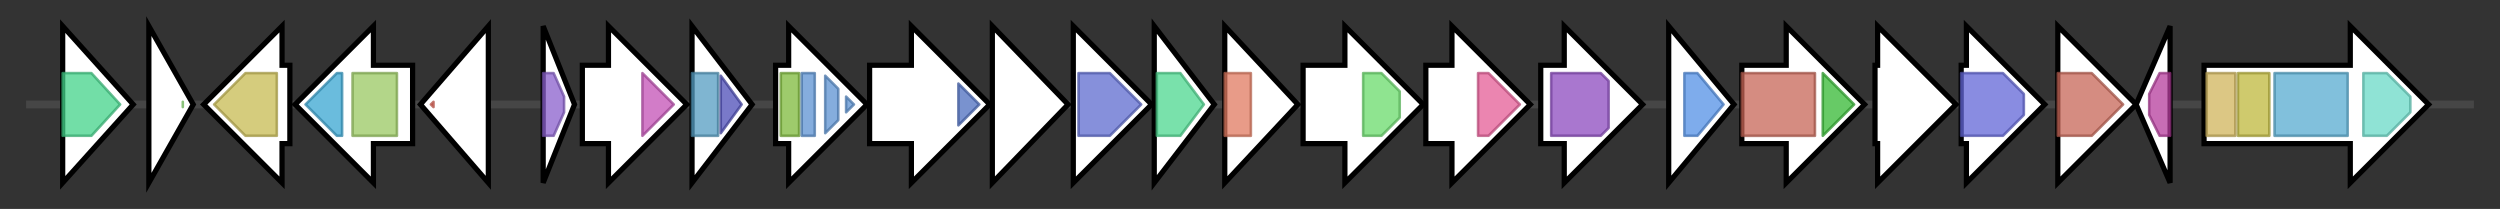 <svg version="1.1" baseProfile="full" xmlns="http://www.w3.org/2000/svg" width="957.333" height="80">
	<rect width="100%" height="100%" fill="#333333" stroke="none"/>
	<g>
		<line x1="10" y1="40.0" x2="947.333" y2="40.0" style="stroke:rgb(70,70,70); stroke-width:3 "/>
		<g>
			<title>ORF4
ORF4</title>
			<polygon class="ORF4
ORF4" points="24,10 51,40 24,70" fill="rgb(255,255,255)" fill-opacity="1.0" stroke="rgb(0,0,0)" stroke-width="2"  />
			<g>
				<title>Inositol_P (PF00459)
"Inositol monophosphatase family"</title>
				<polygon class="PF00459" points="24,28 35,28 46,40 35,52 24,52" stroke-linejoin="round" width="26" height="24" fill="rgb(67,210,137)" stroke="rgb(53,168,109)" stroke-width="1" opacity="0.75" />
			</g>
		</g>
		<g>
			<title>ORF3
ORF3</title>
			<polygon class="ORF3
ORF3" points="57,10 74,40 57,70" fill="rgb(255,255,255)" fill-opacity="1.0" stroke="rgb(0,0,0)" stroke-width="2"  />
			<g>
				<title>PEP-CTERM (PF07589)
"PEP-CTERM motif"</title>
				<polygon class="PF07589" points="70,39 70,40 70,41" stroke-linejoin="round" width="2" height="24" fill="rgb(125,218,99)" stroke="rgb(100,174,79)" stroke-width="1" opacity="0.75" />
			</g>
		</g>
		<g>
			<title>epsC
EpsC</title>
			<polygon class="epsC
EpsC" points="111,25 108,25 108,10 78,40 108,70 108,55 111,55" fill="rgb(255,255,255)" fill-opacity="1.0" stroke="rgb(0,0,0)" stroke-width="2"  />
			<g>
				<title>Caps_synth (PF05704)
"Capsular polysaccharide synthesis protein"</title>
				<polygon class="PF05704" points="82,40 94,28 106,28 106,52 94,52" stroke-linejoin="round" width="28" height="24" fill="rgb(199,186,82)" stroke="rgb(159,148,65)" stroke-width="1" opacity="0.75" />
			</g>
		</g>
		<g>
			<title>epsB
glucosyltransferase EpsB</title>
			<polygon class="epsB
glucosyltransferase EpsB" points="158,25 143,25 143,10 113,40 143,70 143,55 158,55" fill="rgb(255,255,255)" fill-opacity="1.0" stroke="rgb(0,0,0)" stroke-width="2"  />
			<g>
				<title>Bac_transf (PF02397)
"Bacterial sugar transferase"</title>
				<polygon class="PF02397" points="117,40 129,28 131,28 131,52 129,52" stroke-linejoin="round" width="18" height="24" fill="rgb(57,165,209)" stroke="rgb(45,131,167)" stroke-width="1" opacity="0.75" />
			</g>
			<g>
				<title>CoA_binding_3 (PF13727)
"CoA-binding domain"</title>
				<rect class="PF13727" x="135" y="28" stroke-linejoin="round" width="17" height="24" fill="rgb(153,200,97)" stroke="rgb(122,160,77)" stroke-width="1" opacity="0.75" />
			</g>
		</g>
		<g>
			<title>epsA
transcription regulator like protein EpsA</title>
			<polygon class="epsA
transcription regulator like protein EpsA" points="161,40 187,10 187,70" fill="rgb(255,255,255)" fill-opacity="1.0" stroke="rgb(0,0,0)" stroke-width="2"  />
			<g>
				<title>GerE (PF00196)
"Bacterial regulatory proteins, luxR family"</title>
				<polygon class="PF00196" points="165,40 166,39 166,41" stroke-linejoin="round" width="5" height="24" fill="rgb(219,94,82)" stroke="rgb(175,75,65)" stroke-width="1" opacity="0.75" />
			</g>
		</g>
		<g>
			<title>epsK
EpsK</title>
			<polygon class="epsK
EpsK" points="208,10 220,40 208,70" fill="rgb(255,255,255)" fill-opacity="1.0" stroke="rgb(0,0,0)" stroke-width="2"  />
			<g>
				<title>cNMP_binding (PF00027)
"Cyclic nucleotide-binding domain"</title>
				<polygon class="PF00027" points="208,28 212,28 216,37 216,43 212,52 208,52" stroke-linejoin="round" width="8" height="24" fill="rgb(138,95,204)" stroke="rgb(110,76,163)" stroke-width="1" opacity="0.75" />
			</g>
		</g>
		<g>
			<title>epsL
EpsL</title>
			<polygon class="epsL
EpsL" points="223,25 233,25 233,10 263,40 233,70 233,55 223,55" fill="rgb(255,255,255)" fill-opacity="1.0" stroke="rgb(0,0,0)" stroke-width="2"  />
			<g>
				<title>BBP2_2 (PF10082)
"Putative beta-barrel porin 2"</title>
				<polygon class="PF10082" points="246,28 246,28 258,40 246,52 246,52" stroke-linejoin="round" width="16" height="24" fill="rgb(194,81,181)" stroke="rgb(155,64,144)" stroke-width="1" opacity="0.75" />
			</g>
		</g>
		<g>
			<title>epsD
EpsD</title>
			<polygon class="epsD
EpsD" points="265,10 288,40 265,70" fill="rgb(255,255,255)" fill-opacity="1.0" stroke="rgb(0,0,0)" stroke-width="2"  />
			<g>
				<title>SurA_N_3 (PF13624)
"SurA N-terminal domain"</title>
				<rect class="PF13624" x="265" y="28" stroke-linejoin="round" width="10" height="24" fill="rgb(84,156,193)" stroke="rgb(67,124,154)" stroke-width="1" opacity="0.75" />
			</g>
			<g>
				<title>Rotamase_2 (PF13145)
"PPIC-type PPIASE domain"</title>
				<polygon class="PF13145" points="276,29 284,40 276,51" stroke-linejoin="round" width="11" height="24" fill="rgb(77,77,182)" stroke="rgb(61,61,145)" stroke-width="1" opacity="0.75" />
			</g>
		</g>
		<g>
			<title>epsE
EpsE</title>
			<polygon class="epsE
EpsE" points="297,25 302,25 302,10 332,40 302,70 302,55 297,55" fill="rgb(255,255,255)" fill-opacity="1.0" stroke="rgb(0,0,0)" stroke-width="2"  />
			<g>
				<title>Poly_export (PF02563)
"Polysaccharide biosynthesis/export protein"</title>
				<rect class="PF02563" x="299" y="28" stroke-linejoin="round" width="7" height="24" fill="rgb(125,185,59)" stroke="rgb(100,148,47)" stroke-width="1" opacity="0.75" />
			</g>
			<g>
				<title>SLBB (PF10531)
"SLBB domain"</title>
				<rect class="PF10531" x="307" y="28" stroke-linejoin="round" width="5" height="24" fill="rgb(92,145,209)" stroke="rgb(73,116,167)" stroke-width="1" opacity="0.75" />
			</g>
			<g>
				<title>SLBB (PF10531)
"SLBB domain"</title>
				<polygon class="PF10531" points="316,29 321,34 321,46 316,51" stroke-linejoin="round" width="5" height="24" fill="rgb(92,145,209)" stroke="rgb(73,116,167)" stroke-width="1" opacity="0.75" />
			</g>
			<g>
				<title>SLBB (PF10531)
"SLBB domain"</title>
				<polygon class="PF10531" points="324,37 327,40 324,43" stroke-linejoin="round" width="5" height="24" fill="rgb(92,145,209)" stroke="rgb(73,116,167)" stroke-width="1" opacity="0.75" />
			</g>
		</g>
		<g>
			<title>epsF
EpsF</title>
			<polygon class="epsF
EpsF" points="333,25 349,25 349,10 379,40 349,70 349,55 333,55" fill="rgb(255,255,255)" fill-opacity="1.0" stroke="rgb(0,0,0)" stroke-width="2"  />
			<g>
				<title>GNVR (PF13807)
"G-rich domain on putative tyrosine kinase"</title>
				<polygon class="PF13807" points="367,32 375,40 375,40 367,48" stroke-linejoin="round" width="8" height="24" fill="rgb(77,110,190)" stroke="rgb(61,87,152)" stroke-width="1" opacity="0.75" />
			</g>
		</g>
		<g>
			<title>epsG
EpsG</title>
			<polygon class="epsG
EpsG" points="380,10 409,40 380,70" fill="rgb(255,255,255)" fill-opacity="1.0" stroke="rgb(0,0,0)" stroke-width="2"  />
		</g>
		<g>
			<title>epsH
EpsH</title>
			<polygon class="epsH
EpsH" points="411,25 411,25 411,10 441,40 411,70 411,55 411,55" fill="rgb(255,255,255)" fill-opacity="1.0" stroke="rgb(0,0,0)" stroke-width="2"  />
			<g>
				<title>Exosortase_EpsH (PF09721)
"Transmembrane exosortase (Exosortase_EpsH)"</title>
				<polygon class="PF09721" points="413,28 425,28 437,40 425,52 413,52" stroke-linejoin="round" width="25" height="24" fill="rgb(94,107,207)" stroke="rgb(75,85,165)" stroke-width="1" opacity="0.75" />
			</g>
		</g>
		<g>
			<title>epsI
EpsI</title>
			<polygon class="epsI
EpsI" points="442,10 465,40 442,70" fill="rgb(255,255,255)" fill-opacity="1.0" stroke="rgb(0,0,0)" stroke-width="2"  />
			<g>
				<title>DUF3485 (PF11984)
"Protein of unknown function (DUF3485)"</title>
				<polygon class="PF11984" points="443,28 452,28 461,40 452,52 443,52" stroke-linejoin="round" width="21" height="24" fill="rgb(77,215,143)" stroke="rgb(61,172,114)" stroke-width="1" opacity="0.75" />
			</g>
		</g>
		<g>
			<title>epsJ
EpsJ</title>
			<polygon class="epsJ
EpsJ" points="469,10 497,40 469,70" fill="rgb(255,255,255)" fill-opacity="1.0" stroke="rgb(0,0,0)" stroke-width="2"  />
			<g>
				<title>Glycos_transf_2 (PF00535)
"Glycosyl transferase family 2"</title>
				<rect class="PF00535" x="469" y="28" stroke-linejoin="round" width="10" height="24" fill="rgb(224,122,96)" stroke="rgb(179,97,76)" stroke-width="1" opacity="0.75" />
			</g>
		</g>
		<g>
			<title>epsM
EpsM</title>
			<polygon class="epsM
EpsM" points="499,25 515,25 515,10 545,40 515,70 515,55 499,55" fill="rgb(255,255,255)" fill-opacity="1.0" stroke="rgb(0,0,0)" stroke-width="2"  />
			<g>
				<title>Wzy_C (PF04932)
"O-Antigen ligase"</title>
				<polygon class="PF04932" points="522,28 529,28 536,35 536,45 529,52 522,52" stroke-linejoin="round" width="14" height="24" fill="rgb(106,219,107)" stroke="rgb(84,175,85)" stroke-width="1" opacity="0.75" />
			</g>
		</g>
		<g>
			<title>epsN
EpsN</title>
			<polygon class="epsN
EpsN" points="546,25 556,25 556,10 586,40 556,70 556,55 546,55" fill="rgb(255,255,255)" fill-opacity="1.0" stroke="rgb(0,0,0)" stroke-width="2"  />
			<g>
				<title>Glycos_transf_1 (PF00534)
"Glycosyl transferases group 1"</title>
				<polygon class="PF00534" points="566,28 570,28 582,40 570,52 566,52" stroke-linejoin="round" width="17" height="24" fill="rgb(228,92,150)" stroke="rgb(182,73,119)" stroke-width="1" opacity="0.75" />
			</g>
		</g>
		<g>
			<title>epsO
EpsO</title>
			<polygon class="epsO
EpsO" points="590,25 599,25 599,10 629,40 599,70 599,55 590,55" fill="rgb(255,255,255)" fill-opacity="1.0" stroke="rgb(0,0,0)" stroke-width="2"  />
			<g>
				<title>Glyco_tranf_2_3 (PF13641)
"Glycosyltransferase like family 2"</title>
				<polygon class="PF13641" points="594,28 613,28 616,31 616,49 613,52 594,52" stroke-linejoin="round" width="22" height="24" fill="rgb(140,74,190)" stroke="rgb(111,59,152)" stroke-width="1" opacity="0.75" />
			</g>
		</g>
		<g>
			<title>epsP
EpsP</title>
			<polygon class="epsP
EpsP" points="639,10 664,40 639,70" fill="rgb(255,255,255)" fill-opacity="1.0" stroke="rgb(0,0,0)" stroke-width="2"  />
			<g>
				<title>Glyco_tran_WecG (PF03808)
"Glycosyl transferase WecG/TagA/CpsF family"</title>
				<polygon class="PF03808" points="645,28 650,28 660,40 650,52 645,52" stroke-linejoin="round" width="17" height="24" fill="rgb(83,144,229)" stroke="rgb(66,115,183)" stroke-width="1" opacity="0.75" />
			</g>
		</g>
		<g>
			<title>epsQ
GDP-mannose pyrophosphorylase EpsQ</title>
			<polygon class="epsQ
GDP-mannose pyrophosphorylase EpsQ" points="667,25 684,25 684,10 714,40 684,70 684,55 667,55" fill="rgb(255,255,255)" fill-opacity="1.0" stroke="rgb(0,0,0)" stroke-width="2"  />
			<g>
				<title>NTP_transferase (PF00483)
"Nucleotidyl transferase"</title>
				<rect class="PF00483" x="667" y="28" stroke-linejoin="round" width="28" height="24" fill="rgb(198,101,87)" stroke="rgb(158,80,69)" stroke-width="1" opacity="0.75" />
			</g>
			<g>
				<title>MannoseP_isomer (PF01050)
"Mannose-6-phosphate isomerase"</title>
				<polygon class="PF01050" points="698,28 698,28 710,40 698,52 698,52" stroke-linejoin="round" width="15" height="24" fill="rgb(53,184,51)" stroke="rgb(42,147,40)" stroke-width="1" opacity="0.75" />
			</g>
		</g>
		<g>
			<title>epsR
EpsR</title>
			<polygon class="epsR
EpsR" points="718,25 719,25 719,10 749,40 719,70 719,55 718,55" fill="rgb(255,255,255)" fill-opacity="1.0" stroke="rgb(0,0,0)" stroke-width="2"  />
		</g>
		<g>
			<title>epsS
UDP-glucose 4-epimerase EpsS</title>
			<polygon class="epsS
UDP-glucose 4-epimerase EpsS" points="751,25 753,25 753,10 783,40 753,70 753,55 751,55" fill="rgb(255,255,255)" fill-opacity="1.0" stroke="rgb(0,0,0)" stroke-width="2"  />
			<g>
				<title>Epimerase (PF01370)
"NAD dependent epimerase/dehydratase family"</title>
				<polygon class="PF01370" points="751,28 767,28 775,36 775,44 767,52 751,52" stroke-linejoin="round" width="24" height="24" fill="rgb(98,102,214)" stroke="rgb(78,81,171)" stroke-width="1" opacity="0.75" />
			</g>
		</g>
		<g>
			<title>epsT
UDP-glucose pyrophosphorylase EpsT</title>
			<polygon class="epsT
UDP-glucose pyrophosphorylase EpsT" points="788,25 788,25 788,10 818,40 788,70 788,55 788,55" fill="rgb(255,255,255)" fill-opacity="1.0" stroke="rgb(0,0,0)" stroke-width="2"  />
			<g>
				<title>NTP_transferase (PF00483)
"Nucleotidyl transferase"</title>
				<polygon class="PF00483" points="788,28 801,28 813,40 801,52 788,52" stroke-linejoin="round" width="26" height="24" fill="rgb(198,101,87)" stroke="rgb(158,80,69)" stroke-width="1" opacity="0.75" />
			</g>
		</g>
		<g>
			<title>epsU
EpsU</title>
			<polygon class="epsU
EpsU" points="818,40 831,10 831,70" fill="rgb(255,255,255)" fill-opacity="1.0" stroke="rgb(0,0,0)" stroke-width="2"  />
			<g>
				<title>SLT (PF01464)
"Transglycosylase SLT domain"</title>
				<polygon class="PF01464" points="823,36 827,28 831,28 831,52 827,52 823,44" stroke-linejoin="round" width="8" height="24" fill="rgb(181,60,156)" stroke="rgb(144,47,124)" stroke-width="1" opacity="0.75" />
			</g>
		</g>
		<g>
			<title>ORF23
ORF23</title>
			<polygon class="ORF23
ORF23" points="844,25 900,25 900,10 930,40 900,70 900,55 844,55" fill="rgb(255,255,255)" fill-opacity="1.0" stroke="rgb(0,0,0)" stroke-width="2"  />
			<g>
				<title>MutS_I (PF01624)
"MutS domain I"</title>
				<rect class="PF01624" x="845" y="28" stroke-linejoin="round" width="11" height="24" fill="rgb(208,180,91)" stroke="rgb(166,144,72)" stroke-width="1" opacity="0.75" />
			</g>
			<g>
				<title>MutS_II (PF05188)
"MutS domain II"</title>
				<rect class="PF05188" x="857" y="28" stroke-linejoin="round" width="12" height="24" fill="rgb(191,184,60)" stroke="rgb(152,147,48)" stroke-width="1" opacity="0.75" />
			</g>
			<g>
				<title>MutS_III (PF05192)
"MutS domain III"</title>
				<rect class="PF05192" x="871" y="28" stroke-linejoin="round" width="28" height="24" fill="rgb(87,171,208)" stroke="rgb(69,136,166)" stroke-width="1" opacity="0.75" />
			</g>
			<g>
				<title>MutS_V (PF00488)
"MutS domain V"</title>
				<polygon class="PF00488" points="905,28 914,28 923,37 923,43 914,52 905,52" stroke-linejoin="round" width="18" height="24" fill="rgb(106,217,199)" stroke="rgb(84,173,159)" stroke-width="1" opacity="0.75" />
			</g>
		</g>
	</g>
</svg>
